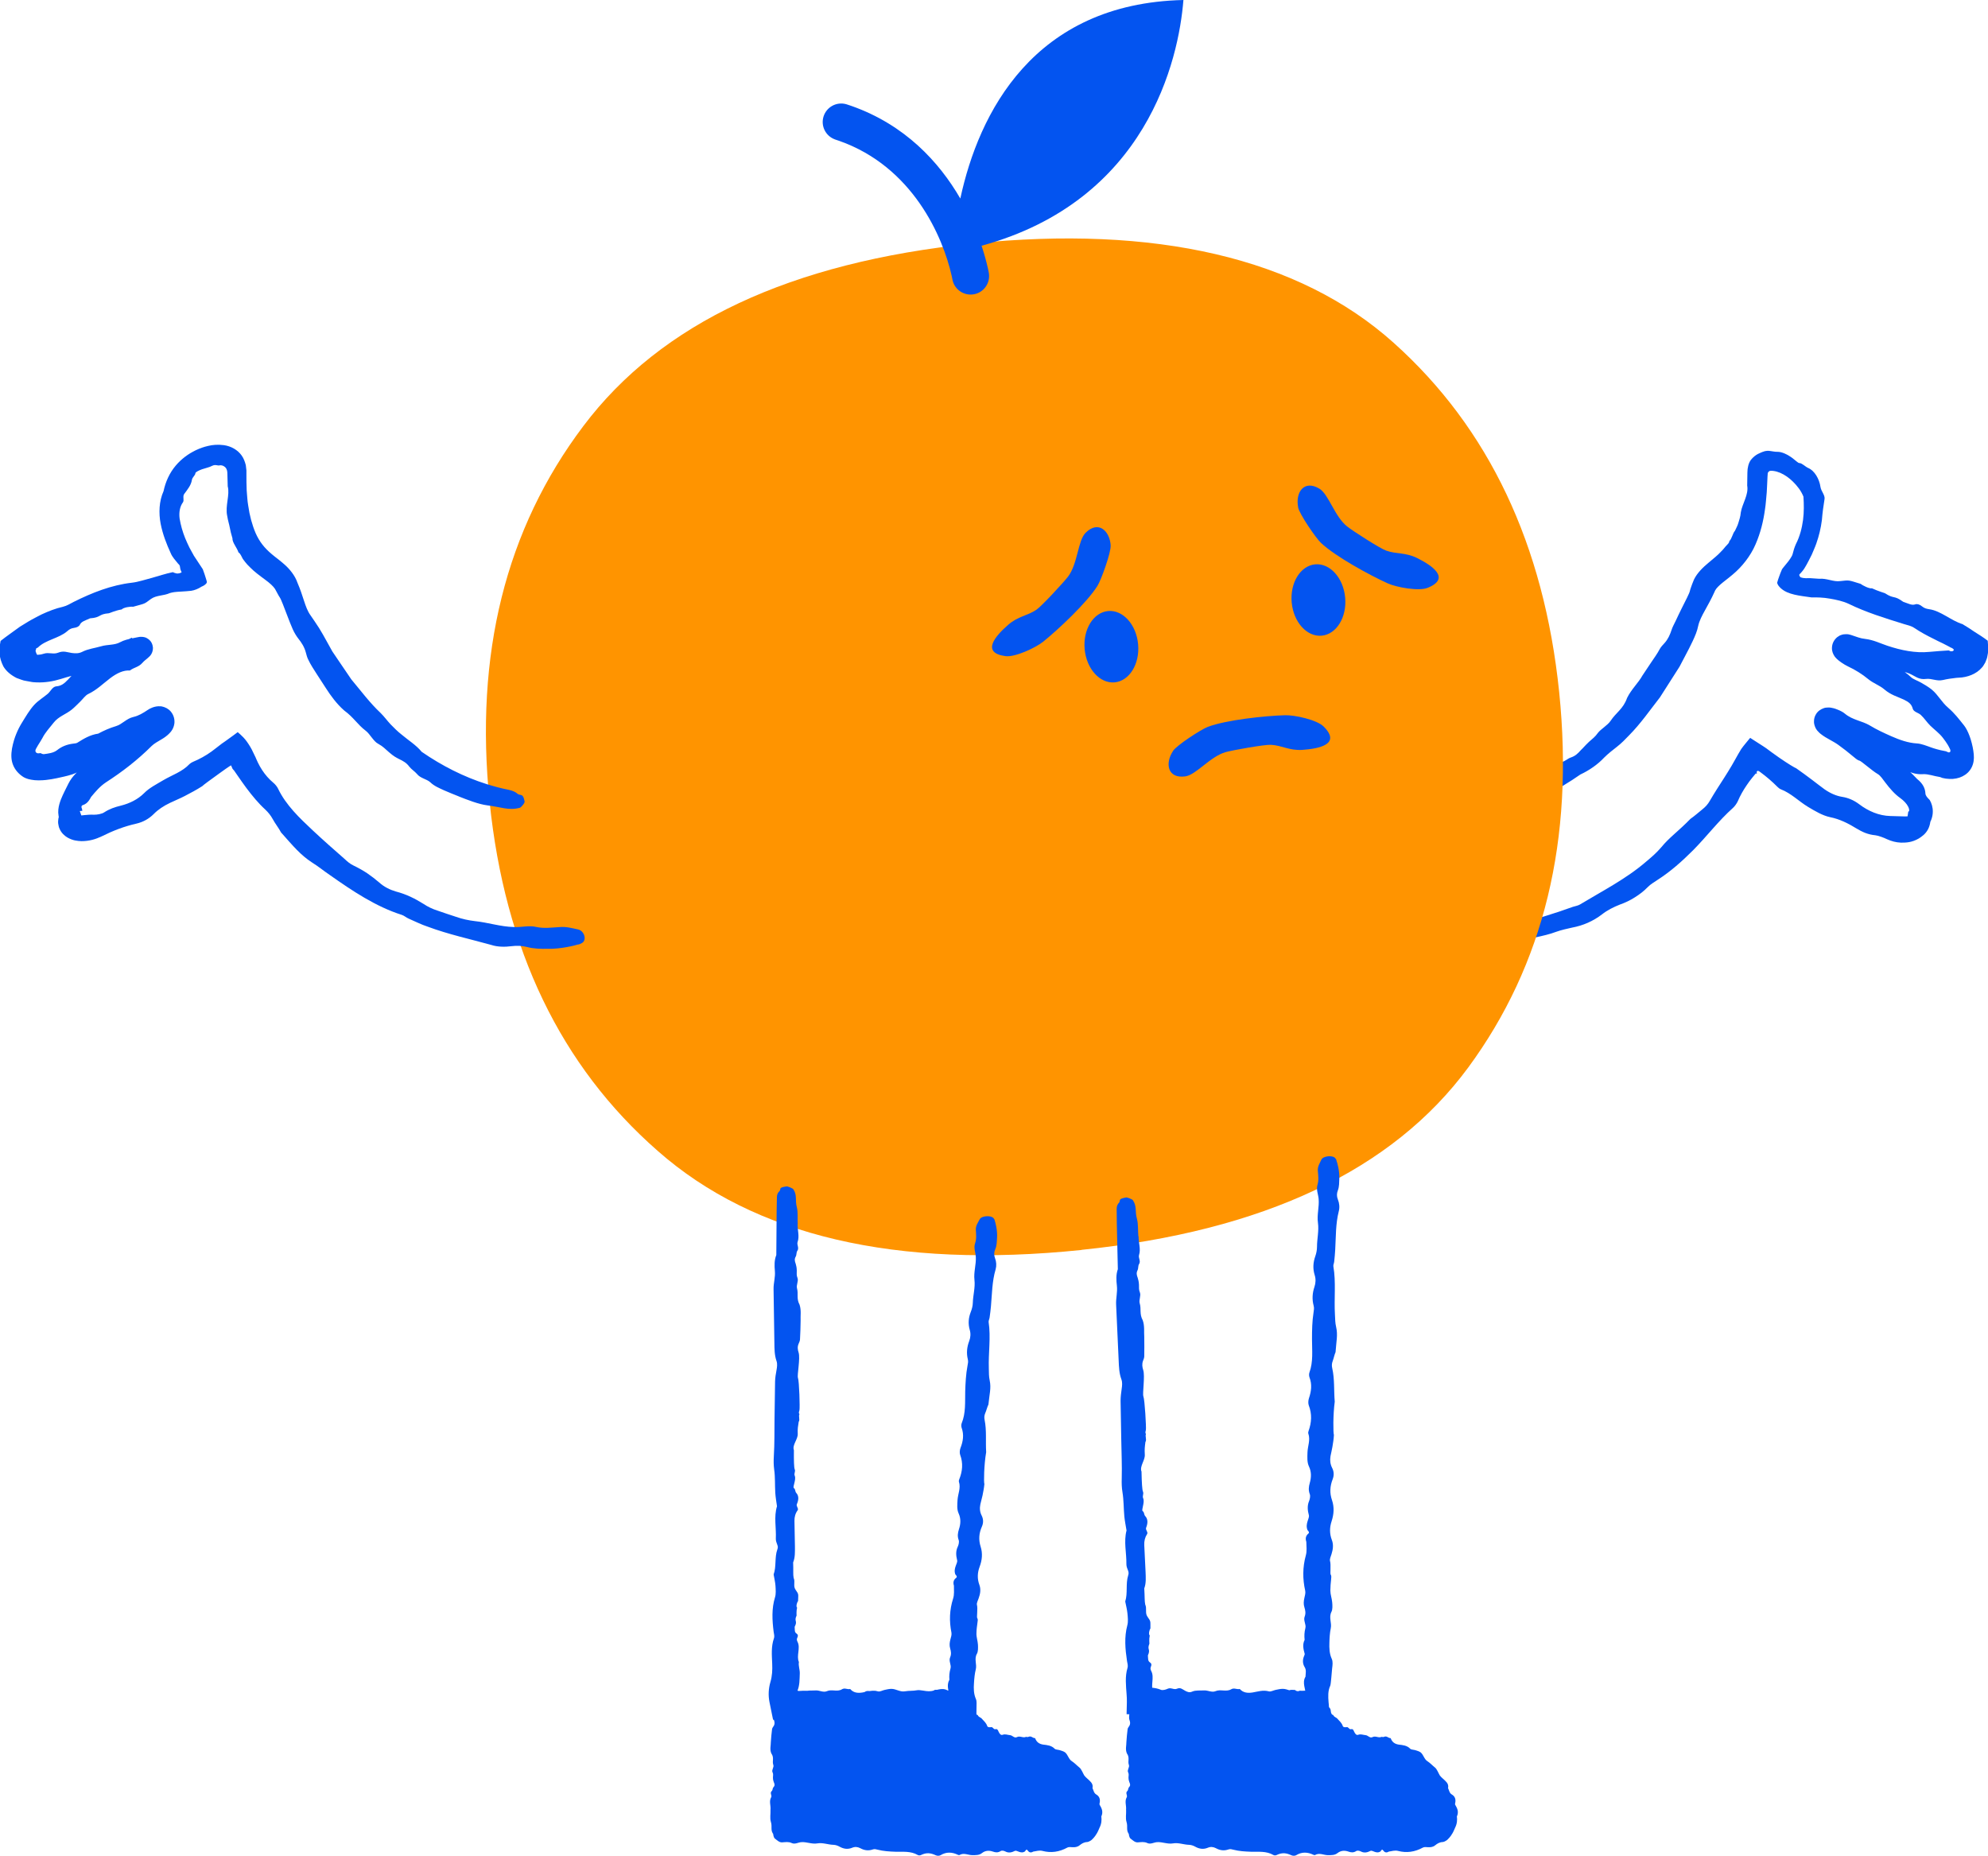 <?xml version="1.0" encoding="UTF-8"?>
<svg id="illuer_hvid_bg" xmlns="http://www.w3.org/2000/svg" viewBox="0 0 290.35 271.03">
  <defs>
    <style>
      .cls-1 {
        fill: #ff9400;
      }

      .cls-2 {
        fill: #0354f0;
      }
    </style>
  </defs>
  <path class="cls-2" d="M222.28,114.41c.73-.26,1.37-.66,1.99-1.05.62-.39,1.29-.67,1.98-.96.65-.24,1.08-.98,1.85-1.12.49-.07.85-.5,1.33-.65.62-.21.99-.54,1.48-1.1.33-.3.48-.53,1.16-1.18.53-.49.87-.68,1.33-1.34.43-.54,1.41-1.1,1.82-1.72.82-1.24,1.86-1.75,2.42-3.36.63-1.28,1.66-2.21,2.24-3.27l1.28-1.92c.43-.64.89-1.26,1.25-1.95.18-.32.44-.59.68-.85.52-.57.81-1.22,1.05-1.95.1-.35.36-.82.62-1.36.25-.55.55-1.16.84-1.75.59-1.17,1.15-2.25,1.21-2.57.02-.11.08-.3.17-.55.05-.14.1-.29.16-.45.08-.21.17-.43.27-.67.46-.97,1.38-1.84,2.12-2.45.75-.63,1.39-1.14,1.8-1.6.45-.43.68-.8.78-.87.21-.23.45-.42.46-.69.39-.37.49-1.15.82-1.5.24-.49.41-.83.52-1.22.11-.4.28-.8.34-1.48.2-1.26,1.17-2.58.93-3.91.01-.7.02-1.34.03-1.91,0-.67.17-1.38.5-1.83.7-.89,1.49-1.06,1.72-1.18.45-.19.89-.18,1.19-.12.33.04.62.12,1.05.11.59.01,1.37.38,1.95.79.58.42.99.86,1.18.85.38,0,.84.51,1.27.71.95.39,1.65,1.61,1.82,2.81.1.61.67,1.16.59,1.72-.16.99-.3,1.97-.39,3.1-.15,1.18-.43,2.33-.82,3.43-.19.55-.44,1.07-.66,1.61l-.39.77-.2.38-.1.19-.06.11c-.19.32-.37.67-.6.93-.11.14-.24.29-.4.45-.11.08-.07.2-.03.26l.11.2c.62.23,1.07.12,1.43.14.54.04.95.07,1.32.09,1.12-.1,2.07.48,3.08.34,1.39-.15,1.11-.17,2.97.4.31.24,1.29.74,1.66.65.93.44,1.82.67,1.9.72,1.37.9,1.28.24,2.66,1.25.85.29,1.27.56,1.79.37.27-.09.62.02.98.31.33.27.65.35,1.06.41,1.67.24,3.18,1.67,4.85,2.18l.14.09.23.14c.15.08.31.19.47.29l.92.61c.63.4,1.3.81,1.91,1.29.02.18.03.36.04.54.02.23.02.53.01.85.02.31-.05.62-.11.92-.04.31-.2.58-.3.87-.17.25-.28.54-.5.75-.78.91-2.08,1.43-3.41,1.47-.18,0-.39.03-.62.06-.21.04-.53.06-.68.09-.36.06-.71.12-.98.19-.91.21-1.64-.27-2.46-.16-.98.13-1.48-.33-2.09-.62-.49-.24-.96-.45-1.63-.41-.96.06-1.95-.28-2.92-.47-1.01-.2-1.84-.81-2.77-.83-.65,0-1.28-.21-1.88-.39-.15-.04-.29-.08-.41-.11-.08-.02-.09-.02-.1-.02,0,0,0,.02,0-.02l.03-.27c.02-.16.02-.42.06-.5.08-.16.11-.34.09-.51-.02-.17-.14-.37-.11-.33.04,0,.08-.02.1-.06.06-.04.13-.1.18-.15l.41-.47.23-.29.11-.15.06-.08h0s.02,0,.04.02l.16.07c.13.05.27.09.41.12.78.15,1.11.7,1.85,1.02.43.87,1.33,1.51,2.46,2.07,1.2.6,2.44,1.07,3.51,2.11.33.32,1.01.53,1.52.83.51.3,1.04.6,1.51.98.97.8,1.45,1.86,2.45,2.7.93.81,1.48,1.55,2.29,2.56.27.34.57.91.8,1.54.21.52.47,1.55.55,2.16.11.71.13,1.36-.07,1.98-.19.62-.59,1.15-1.1,1.5-.51.36-1.13.57-1.81.62-.34.02-.69,0-1.03-.04-.17-.03-.33-.07-.51-.1-.12-.04-.22-.08-.34-.13-.9-.13-1.72-.47-2.5-.42-.98.06-1.91-.21-2.78-.78-.16-.1-.36-.25-.51-.28-1.16-.22-2.29-.51-3.25-1.27-.93-.32-1.79-.72-2.62-1.26-.8-.51-1.84-.46-2.66-1.08-.64-.49-1.34-.72-2.02-.83-.16-.03-.33-.06-.4-.06,0,0-.03,0-.02,0h0s.03-.11.05-.15l.11-.4.17-.69c.04-.18.05-.44.08-.53,0-.06,0-.13,0-.2,0-.05,0-.07-.02-.1-.02-.02.01,0,0,0,.02,0,.08,0,.11-.02.07-.04.24-.12.33-.21.14-.11.33-.24.47-.38l.56-.52c.29-.28.14-.16.18-.18l.04.04.15.15.37.37c.37.37.83.84,1.28,1.08,2.59,1.38,5,3.1,7.02,5.48.75.89,1.63,1.56,2.52,2.53.85.67,1.17,1.4,1.2,2.09.02.35.27.61.63.97.27.46.46,1.05.45,1.71,0,.66-.24,1.39-.61,1.89l.23-1.54c.1.63.08,1.42-.29,2.17-.39.77-.98,1.13-1.37,1.39-1.05.6-1.85.61-2.6.61-.74-.03-1.39-.21-2.02-.49-.5-.24-1.28-.54-1.74-.59-1.07-.1-1.89-.47-2.78-1.01-1.2-.74-2.45-1.36-3.81-1.63-1.1-.23-2.19-.88-3.24-1.51-1.36-.82-2.45-1.98-3.98-2.57-.15-.06-.36-.22-.48-.35-.78-.78-1.59-1.48-2.45-2.11l-.16-.12c-.06-.04-.04-.02-.06-.04-.03-.01-.05-.03-.08-.04-.05-.02-.1-.03-.15-.02-.08.03-.15.05-.12.3.03.18.04.14-.05.1-.02,0-.04-.01-.06-.02,0,0-.03,0-.03-.01l-.11.13-.43.52c-.28.35-.55.7-.79,1.07-.5.73-.94,1.49-1.3,2.34-.14.31-.44.74-.7.97-2.11,1.88-3.83,4.17-5.83,6.19-1.6,1.6-3.29,3.11-5.18,4.32-.5.35-1,.61-1.43,1.05-.57.59-1.21,1.08-1.9,1.51-.68.44-1.41.78-2.17,1.05-.94.37-1.86.83-2.63,1.44-1.31,1-2.76,1.63-4.37,1.93-.74.16-1.57.35-2.31.61-.95.36-1.95.58-2.94.8-.98.25-1.97.43-2.93.74-1.96.62-3.99.58-5.98.89-1.17.23-2.3.56-3.53.45-1.22-.14-2.37-.07-3.57.01-1.07.03-1.92-.36-2.78-.63-.94-.3-1.08-1.7-.3-2.03.05-.02.49-.21.61-.15.38-.09,2.53-.33,4.29-.34.97.04,1.94-.06,2.85.09.76.13,1.48.1,2.19-.19.85-.34,1.85-.47,2.77-.52,3.06,0,6.09-.87,9.01-1.83.92-.27,1.81-.63,2.73-.93.36-.11.77-.18,1.05-.35,3.28-1.98,6.77-3.75,9.69-6.28.88-.74,1.45-1.23,2.19-2.08,1.17-1.44,2.44-2.28,4.26-4.15.57-.39,1.16-.92,1.72-1.37.46-.36.83-.77,1.11-1.27.67-1.15,1.4-2.28,2.13-3.41.36-.57.72-1.14,1.06-1.72l.54-.95c.28-.48.55-1.01.85-1.47.38-.54.78-.98,1.16-1.46.05-.05.1-.14.16-.17l.21.14.42.27.84.54c.28.19.55.34.84.55.29.21.57.42.85.63.43.31.7.51,1.04.74,1.28.89,2.32,1.51,2.51,1.57.79.54,1.56,1.13,2.33,1.7.61.45,1.19.93,1.81,1.37.82.57,1.69.96,2.56,1.1.9.14,1.73.5,2.5,1.08,1.34,1.02,2.91,1.68,4.54,1.72.72.02,1.42.04,2.13.06.13,0,.27,0,.34-.01.03,0,.1,0,.09,0,0,0,0,0,.02.01l.08.16.04.1c.06.13.2.29.21.31.02.03.06.06.09.07,0,0-.02,0-.02,0,.04.02-.14-.06-.2-.05-.02,0-.16-.03-.24-.03-.04,0-.09,0-.13,0-.02,0,0,0,0,0,.01-.02.02-.06.04-.1l.18-1.17c.05,0,.11-.01.13-.14.01-.13-.03-.34-.14-.56-.22-.45-.65-.9-1.16-1.27-.82-.58-1.53-1.4-2.21-2.3-.32-.42-.7-1-1.08-1.21-.85-.49-2.43-1.93-2.7-1.97-.26-.04-.67-.41-.91-.61-.73-.61-1.38-1.13-2.15-1.68-.39-.28-.81-.51-1.24-.75-.44-.25-.85-.46-1.36-.87-.12-.1-.21-.17-.43-.42l-.08-.09c-.04-.06-.1-.14-.14-.21l-.06-.11-.03-.06-.07-.17c-.05-.12-.08-.24-.11-.37l-.03-.19c0-.09-.01-.07,0-.26,0-.31.1-.67.28-.96.08-.15.18-.28.29-.38.08-.08.15-.15.25-.21.18-.13.39-.24.6-.31.11-.04.21-.06.32-.08h.11c.21-.04.55-.01.58,0,.42.07.49.11.67.16.14.05.26.09.37.14.45.18.79.37,1.04.58,1.13.95,2.5,1.04,3.65,1.73.97.59,2.05,1.09,3.11,1.56,1.24.55,2.5.99,3.76,1.06.67.04,1.41.35,2.09.59.38.14,1.22.39,1.92.51.24.04.17.04.22.05.03.01.05.02.08.03.05.02.1.03.14.06.14.1.33.09.4-.01.08-.1.04-.25,0-.37-.03-.06-.06-.12-.09-.18-.07-.15-.17-.34-.27-.5-.2-.34-.45-.67-.7-1-.5-.66-1.2-1.16-1.82-1.76-.49-.47-.88-1.1-1.41-1.59-.36-.33-1.04-.42-1.17-.91-.17-.63-.52-.94-1.3-1.32-.94-.44-1.9-.67-2.87-1.51-.66-.57-1.56-.85-2.34-1.49-.84-.7-1.91-1.37-2.95-1.85-.33-.16-.63-.34-.95-.56l-.26-.19c-.09-.07-.2-.14-.42-.35-.06-.06-.12-.12-.17-.18l-.08-.09-.06-.08c-.06-.08-.11-.17-.16-.26-.1-.19-.17-.39-.21-.6-.02-.12-.03-.16-.03-.34,0-.24.04-.55.18-.86.14-.31.37-.59.6-.77.12-.09.23-.16.34-.22.11-.05.05-.02.09-.04l.17-.06c.43-.17,1.13-.09,1.03-.08.16.03.34.07.41.1.76.25,1.32.49,2,.56,1.27.15,2.19.64,3.27,1,2.01.67,4.1,1.1,6.11.9.98-.1,1.95-.15,2.81-.21h.09s.01,0,.01,0h0s.02.03.04.04c.04.03.13.08.28.09.13,0,.25-.03.31-.11.03-.04.06-.08.07-.12-.02-.03-.04-.06-.07-.09-.08-.1-.23-.17-.36-.23l-.05-.02h-.03s-.08-.06-.08-.06l-.34-.18c-.23-.12-.45-.24-.68-.35-.47-.22-.94-.45-1.4-.69-.94-.46-1.86-.96-2.73-1.54-.5-.35-1.03-.43-1.57-.6-2.76-.86-5.48-1.69-8.08-2.96-.78-.37-1.82-.6-2.74-.75-.92-.17-1.85-.19-2.69-.18-1.71-.25-3.39-.38-4.44-1.32-.23-.22-.5-.49-.55-.83.08-.31.19-.62.3-.92.11-.31.22-.61.35-.9.04-.14.18-.31.32-.48l.4-.49c.22-.26.39-.48.53-.7.07-.11.14-.22.21-.34.07-.13.13-.25.14-.32.12-.5.28-1.03.49-1.49.58-1.13.88-2.35,1.04-3.52.15-1.18.13-2.28.06-3.4-.35-.88-.92-1.59-1.55-2.21-.54-.53-1.17-.98-1.84-1.27-.33-.14-.68-.24-1-.28-.34-.05-.58,0-.61.04-.09.07-.14.13-.18.2-.02.04-.03.07-.04.11v.07s-.03.41-.03.41c-.05.76-.05,1.46-.11,2.27-.09.84-.12,1.67-.26,2.52-.23,1.69-.64,3.42-1.38,5.11-.72,1.69-1.99,3.3-3.38,4.44-.67.57-1.36,1.06-1.8,1.46-.47.43-.69.69-.85,1.12-.39.87-.9,1.8-1.38,2.66-.4.72-.79,1.46-.96,2.21-.15.79-.47,1.51-.81,2.24-.34.73-.72,1.45-1.1,2.17l-.82,1.56-.95,1.49-1.91,2.99c-1.46,1.87-2.81,3.83-4.5,5.54-.57.6-1.13,1.17-1.77,1.67-.64.5-1.29,1-1.89,1.6-.93,1-2.2,1.87-3.45,2.45-3.24,2.26-6.79,4.1-10.6,5.31-1.2.38-2.43.7-3.69.91-.65.14-1.27.05-1.66-.13-.62-.16-.93.31-1.37-.85-.12-.13.43-.96.62-1.07,1.4-.77,2.62-.64,4.31-1.4,1.14-.53,2.68-.95,3.88-1.55Z"/>
  <path class="cls-1" d="M157.95,182.56c-27.13,2.79-47.77-2.03-61.89-14.47-14.17-12.41-22.34-29.41-24.55-50.96-2.21-21.55,2.33-39.83,13.68-54.89,11.32-15.06,30.29-23.94,56.87-26.67,26.58-2.73,47.61,2.04,61.5,14.51,13.88,12.44,21.94,29.45,24.16,51,2.21,21.55-2.23,39.82-13.29,54.84-11.06,15-29.89,23.9-56.45,26.62"/>
  <path class="cls-2" d="M140.26,28.98c2.68-12.43,10.67-28.48,32.58-28.98-.69,8.76-5.35,29.3-29.48,35.89.4,1.2.7,2.31.92,3.28l.13.62.02.14c.21,1.41-.73,2.76-2.14,3.04-1.42.28-2.8-.6-3.15-1.98l-.03-.14-.11-.54c-1.27-5.68-5.67-15.95-16.44-19.74l-.54-.18-.13-.05c-1.33-.51-2.05-1.98-1.6-3.36.45-1.37,1.89-2.14,3.27-1.77l.13.04.66.22c7.81,2.75,12.8,8.17,15.89,13.5Z"/>
  <ellipse class="cls-2" cx="162.31" cy="94.46" rx="3.92" ry="5.23" transform="translate(-7.87 15.06) rotate(-5.19)"/>
  <ellipse class="cls-2" cx="192.55" cy="87.65" rx="3.92" ry="5.23" transform="translate(-7.13 17.76) rotate(-5.19)"/>
  <path class="cls-2" d="M188.71,87.92c.26,2.88,2.22,5.05,4.38,4.85"/>
  <path class="cls-2" d="M171.32,109.67c.55-.83,4.09-3.13,5.06-3.5,2.68-1.03,8.43-1.63,11.31-1.71,1.4-.04,4.62.66,5.62,1.64,2.63,2.61-.69,3.25-3.08,3.42-1.93.13-2.98-.65-4.61-.74-.93-.05-5.59.78-6.62,1.07-2.25.64-4.31,3.32-5.88,3.54-2.59.36-3.01-1.88-1.79-3.72h0Z"/>
  <path class="cls-2" d="M162.21,79.69c.06.99-1.36,4.96-1.91,5.85-1.51,2.44-5.73,6.4-7.97,8.2-1.09.87-4.08,2.27-5.47,2.09-3.67-.49-1.42-3.01.39-4.58,1.46-1.27,2.77-1.29,4.12-2.2.77-.52,3.98-4,4.63-4.85,1.41-1.87,1.42-5.25,2.55-6.38,1.84-1.85,3.54-.32,3.67,1.88h0Z"/>
  <path class="cls-2" d="M189.59,74.1c.19.97,2.57,4.46,3.33,5.18,2.08,1.98,7.16,4.75,9.78,5.93,1.27.57,4.52,1.17,5.82.64,3.43-1.4.61-3.27-1.53-4.34-1.74-.86-3-.55-4.54-1.09-.88-.31-4.86-2.86-5.7-3.53-1.83-1.45-2.7-4.72-4.07-5.53-2.25-1.33-3.51.58-3.08,2.74h0Z"/>
  <path class="cls-2" d="M116.5,178.77c-.04.91.29,1.76-.01,2.63-.14.4.26.85-.03,1.27-.18.26-.09.58-.24.85-.21.36-.16.65,0,1.08.05.26.14.42.15.96.01.43-.07.65.11,1.11.16.4-.2,1.04-.08,1.47.24.87-.12,1.48.38,2.42.27.83.11,1.64.15,2.34-.01.91-.04,1.81-.09,2.72-.01.21-.11.43-.2.63-.19.44-.15.85,0,1.3.26.84-.24,3.3-.1,3.68.19.52.3,4.39.22,4.72-.05.21-.16.4,0,.57-.17.34.11.85-.11,1.13-.11.7-.17.95-.14,1.78.03.79-.84,1.62-.56,2.36-.02,1.57.02,2.56.11,2.78.17.4-.15.58.02.99.23.55-.36,1.64-.13,1.78.24.15.15.49.35.71.42.46.33,1.06.08,1.64-.13.3.3.63.12.88-.33.45-.48.97-.47,1.55l.07,3.74c0,.79.04,1.6-.26,2.33.05,1.19-.03,1.77.07,2.26.27.59-.1,1.17.27,1.71.5.74.41.58.38,1.66-.16.2-.34.81-.14.99-.15.57-.06,1.09-.08,1.14-.41.89.2.72-.28,1.65.04.51-.05.78.31,1.01.18.12.21.33.08.57-.12.23-.07.41.04.63.45.9-.21,2.01.19,2.93-.1.55.15,1.11.13,1.66-.04.9,0,1.8-.39,2.65-.1.22.02.68.14.95.1.2.06.4.02.58l-1.95-1.97c.24.06.47.14.72.03.51-.24.82.13,1.18.32.29.15.57.28.94.11.52-.24,1.1-.14,1.65-.18.57-.04,1.12.34,1.64.11.72-.32,1.51.14,2.19-.27.45-.27.76.05,1.22-.05.46.54,1.08.63,1.79.51.76-.13,1.47-.4,2.29-.16.26.07.63-.15.96-.22.32-.07.66-.15.98-.15.68,0,1.26.48,1.96.36.65-.11,1.14-.04,1.79-.16.44-.08,1.25.16,1.71.15,1.01,0,1.84-.65,2.75-.12.44,0,.92.12,1.31-.14.23-.15.46-.24.7-.27l-2.08,1.97c-.02-.28.04-.57.18-.86.05-.1.12-.23.1-.31-.17-.66-.31-1.3.05-1.95-.05-.56,0-1.09.16-1.64.16-.53-.3-1.08-.05-1.64.19-.45.13-.86,0-1.3-.13-.44-.08-.88.04-1.32.09-.31.2-.68.15-.97-.34-1.69-.29-3.32.24-4.98.2-.62.11-1.22.12-1.89-.17-.55,0-.89.33-1.15.17-.13.07-.3-.12-.49-.35-.92.38-1.62.26-2.08-.16-.65-.23-1.31.09-1.97.13-.27.23-.71.14-.96-.21-.57-.14-1.05.04-1.61.25-.75.3-1.53-.05-2.29-.28-.61-.2-1.31-.16-1.99.06-.88.5-1.72.2-2.64-.03-.09,0-.24.04-.33.48-1.19.6-2.37.14-3.61-.1-.27-.06-.71.05-.99.38-.98.53-1.93.17-2.94-.07-.19-.07-.48,0-.66.62-1.5.48-3.11.52-4.67.04-1.25.1-2.49.33-3.71.06-.33.14-.64.05-.98-.22-.9-.13-1.79.2-2.65.21-.54.24-1.11.08-1.65-.26-.91-.18-1.76.16-2.63.16-.4.28-.87.29-1.3.03-1.13.37-2.24.24-3.36-.13-1.14.26-2.23.2-3.36-.04-.66-.34-1.32-.11-1.98.23-.66.15-1.31.11-1.98-.03-.59.32-1.06.57-1.54.27-.52,1.67-.6,2.02-.15.02.03.22.29.17.35.1.22.42,1.49.34,2.52-.04.57-.03,1.14-.26,1.66-.19.43-.21.85-.04,1.29.21.53.24,1.13.09,1.66-.52,1.75-.52,3.57-.68,5.37-.05.56-.12,1.12-.2,1.67-.03.22-.16.44-.14.64.34,2.25-.05,4.52.03,6.78.02.68-.01,1.11.13,1.78.23,1.09-.04,1.97-.19,3.49-.19.39-.28.84-.46,1.25-.14.32-.17.64-.1.98.32,1.55.13,3.16.23,4.73-.32,1.85-.36,4.43-.26,4.66-.05.56-.16,1.11-.27,1.66-.09.44-.23.86-.32,1.3-.12.57-.07,1.13.19,1.63.26.52.28,1.06.04,1.61-.43.96-.51,1.92-.19,2.93.32,1,.22,1.98-.15,2.96-.32.86-.36,1.74-.03,2.63.24.65.13,1.32-.11,1.97-.11.31-.31.69-.25.94.16.58-.07,1.81.05,1.96.12.14.06.46.03.64-.08.55-.14,1.03-.15,1.57-.02.55.19,1.1.22,1.66.02.44.04.99-.15,1.32-.44.77.03,1.54-.17,2.3-.16.64-.22,1.33-.26,2-.06.79-.04,1.57.28,2.31.08.18.1.38.1.59l-.03,2.04-2.22.09c-.24,0-.5-.02-.74-.05-.51-.06-2.19-.1-2.44-.21-1.06-.48-2.27-.14-3.39-.05-.56.05-1.1.25-1.65.28-.43.02-.87-.17-1.32-.19-.3-.01-.65.35-.9.05-.31-.39-.59-.42-1.1-.26-.6.19-1.15.56-1.91.38-.51-.12-1.05.13-1.63-.03-.63-.16-1.37-.2-2.01-.1-.82.13-1.55-.35-2.3-.16-.72.18-1.32-.06-1.98-.16-1.24-.18-2.47-.18-3.67.25-.24.09-.49.16-.74.21l-1.69.36-.53-2.61c-.19-.96-.14-1.95.14-2.91.26-.88.3-1.75.26-2.67-.05-1.24-.17-2.5.25-3.7.12-.35,0-.65-.04-.98-.21-1.69-.31-3.36.2-5.02.16-.5.1-1.12.07-1.68-.04-.56-.18-1.1-.27-1.66.42-1.16.12-2.49.54-3.65.09-.24.1-.41.01-.64-.11-.3-.25-.64-.23-.95.08-1.57-.31-3.17.17-4.72-.09-.66-.21-1.31-.25-1.97-.07-1.13,0-2.28-.16-3.39-.09-.68-.09-1.29-.05-1.97.11-1.81.08-3.62.1-5.44l.08-5.44c.01-.56.11-1.12.21-1.67.08-.45.15-.92,0-1.34-.3-.86-.3-1.76-.31-2.67l-.12-7.82c-.02-.9.28-1.74.19-2.68-.07-.74-.09-1.57.21-2.3l.05-6.46.04-2.04c.01-.36.16-.66.39-.85.24-.32-.2-.5.98-.67.14-.07.93.27,1.02.4.6.88.24,1.58.52,2.64.19.73.08,1.68.13,2.46Z"/>
  <g>
    <path class="cls-2" d="M113.34,268.23l1.24-19.67h25.78s-.78,6.11,9.36,6.84c7.54,1.6,9.89,8.52,9.06,11.14s-24.05,2.17-24.05,2.17l-21.79-1.51"/>
    <path class="cls-2" d="M112.53,264.33c.07-.64-.24-1.24.1-1.84.15-.27-.23-.61.07-.89.19-.17.1-.4.27-.58.22-.24.18-.44.04-.75-.05-.18-.12-.3-.12-.68,0-.3.09-.45-.07-.78-.14-.29.24-.72.13-1.02-.22-.62.17-1.03-.3-1.71-.25-.59-.06-1.15-.07-1.64.04-.63.1-1.27.18-1.9.02-.15.13-.29.22-.43.2-.29.17-.59.05-.91-.23-.6.34-2.29.22-2.56,0-.02-.02-.04-.02-.16v-.72s1.36-.55,1.36-.55c.45-.18,2.92-.32,3.13-.26.15.04.28.15.4,0,.24.16.59-.12.79.1.49.1.67.16,1.25.12.55-.04,1.14.82,1.66.53,1.1,0,1.79-.05,1.94-.15.28-.17.41.14.69-.03.39-.24,1.15.34,1.24.11.1-.25.34-.16.49-.36.32-.43.74-.34,1.14-.1.21.13.44-.31.62-.13.32.32.68.47,1.09.45l2.61-.12c.55-.02,1.12-.06,1.63.23.83-.06,1.24,0,1.58-.09.41-.27.82.08,1.19-.29.51-.51.4-.42,1.16-.4.14.15.57.33.7.12.4.14.76.05.8.07.63.4.5-.21,1.16.26.22-.03.38,0,.5-.07l1.36,1.54s.11.05.25.08c.18.04.21.12.09.24-.1.11-.05.2.08.28.26.16.27.37.3.61.03.23.09.48.38.55.05.27.42.32.57.51.27.33.62.55.81,1.11.06.15.34.17.53.13.31-.07.36.38.67.3.35-.1.38.31.54.54.12.19.26.37.52.27.36-.13.7.03,1.05.06.36.02.64.49,1.01.29.46-.24.89.17,1.33-.04l.24.03s.09-.02.14-.04c.4-.17.58.2.95.2.21.59.61.85,1.17.94.6.07,1.22.12,1.69.61.15.14.5.13.76.21.26.08.53.16.75.31.44.36.51.99.99,1.29.44.29.69.59,1.1.92.3.22.53.87.72,1.17.24.32.57.54.83.82.27.26.47.57.37,1.02.16.33.19.72.54.93.46.26.62.7.51,1.22-.02.09-.05.22-.01.28.15.25.29.52.36.8.06.29.04.61-.11.91.07.53.03,1.08-.27,1.67-.03.05-.18.46-.36.77-.21.37-.32.48-.48.68-.08.09-.16.18-.25.26-.08.08-.13.11-.21.16-.14.09-.3.17-.48.2-.49.02-.81.23-1.11.47-.33.27-.66.3-1.04.29-.26-.02-.55-.06-.76.05-1.17.64-2.38.82-3.63.49-.47-.12-.88.03-1.36.1-.37.23-.63.1-.85-.21-.11-.16-.22-.04-.34.17-.62.44-1.18-.22-1.49-.06-.44.22-.9.34-1.39.08-.2-.11-.52-.17-.68-.06-.39.25-.73.22-1.13.08-.55-.19-1.1-.18-1.61.22-.42.33-.91.29-1.39.3-.62,0-1.24-.39-1.87-.03-.06.04-.17.02-.24-.02-.86-.41-1.69-.46-2.55.06-.19.11-.5.1-.7,0-.73-.33-1.32-.43-2.15-.03-.13.07-.34.07-.46,0-1.05-.61-2.18-.45-3.27-.48-.88-.03-1.74-.08-2.6-.3-.23-.06-.45-.13-.69-.04-.64.23-1.25.15-1.85-.18-.38-.2-.78-.23-1.16-.07-.64.27-1.24.19-1.84-.14-.28-.16-.6-.27-.91-.28-.79-.02-1.56-.35-2.35-.21-.8.14-1.56-.24-2.35-.18-.47.04-.93.35-1.4.13-.46-.22-.92-.13-1.39-.1-.42.03-.74-.31-1.06-.55-.36-.27-.37-1.66-.04-2.02.02-.02.21-.22.25-.17.16-.1,1.05-.43,1.77-.36.39.04.79.02,1.15.25.3.19.59.2.9.03.38-.21.79-.25,1.16-.1,1.21.5,2.49.49,3.74.64.39.05.78.11,1.17.18.15.03.31.16.44.13,1.58-.35,3.16.01,4.74-.08.47-.03.78,0,1.24-.14.77-.24,1.38.03,2.44.16.27.19.59.28.87.45.23.13.45.17.68.09.27-.08.55-.13.82-.17l.21-.02s.05,0,.07-.01h.1s.41-.05.41-.05c.55-.04,1.1-.06,1.65-.15,1.3.22,3.09.11,3.25,0,.39.01.78.09,1.17.16.31.06.61.17.92.23.4.08.79,0,1.12-.3.35-.3.72-.36,1.11-.16.69.35,1.37.36,2.04-.04.67-.4,1.34-.39,2.05-.11.62.24,1.23.2,1.8-.22.42-.31.88-.27,1.35-.11.22.07.5.23.67.13.37-.22,1.22-.16,1.3-.3.07-.14.29-.12.41-.12.37,0,.69-.02,1.04-.09.35-.08.65-.37.95-.51.26-.1.51-.24.75-.13.23.12.44.02.45-.07.07-.06-.03-.07-.08-.04-.01,0-.02.02-.03.03-.04.04-.09.08-.12.14-.07.08-.12.29-.1.31.15-.13.23-.43.21-.78,0-.2-.03-.4-.13-.6-.08-.19-.23-.37-.46-.52-.23-.15-.25-.41-.3-.66-.01-.29-.39-1.15-.38-1.33.13-.79-.6-1.21-1.09-1.62-.23-.23-.63-.27-.86-.48-.18-.17-.27-.44-.45-.63-.13-.12-.49.04-.44-.27.07-.41-.06-.54-.4-.56-.39-.05-.86.18-1.16-.19-.21-.25-.61-.1-.86-.37-.27-.31-.71-.42-1.1-.44-.11,0-.21-.03-.31-.08l.28.04c-.46-.11-.86-.42-1.32-.32-.57.14-1-.21-1.47-.4-.45-.18-.9-.32-1.37-.44-.47-.11-.96-.13-1.5-.15-.54,0-1.07-.1-1.55-.38-.49-.24-.91-.65-1.23-1.13-.46-.7-.96-1.29-1.49-1.97-.7-.91-1.24-2.12-.95-3.3.09-.36-.05-.57-.05-1.05h0c-.37-.43,3.26,3.7,1.72,1.95h0s0,0,0,0h0s-.01,0-.01,0h-.03s-.06.02-.06.02l-.11.02-.22.04-.44.06c-.29.04-.59.06-.88.06-.59,0-1.17-.1-1.75-.34-.35-.15-.78-.09-1.17-.04-.39.04-.77.19-1.16.29-.82-.41-1.74-.09-2.56-.5-.17-.08-.29-.09-.45,0-.21.11-.45.26-.66.25-1.1-.06-2.22.35-3.31-.11-.46.1-.92.23-1.38.28-.79.09-1.6.04-2.37.2-.47.1-.9.1-1.38.07-1.26-.08-2.54-.03-3.8-.03-1.27,0-2.54.02-3.8,0h-.24s1.97-1.86,1.97-1.86c-.05.31-.14.62-.24.92-.1.31-.18.64-.04.93.28.62.25,1.25.23,1.88-.06,1.82-.11,3.65-.13,5.47,0,.63-.33,1.2-.27,1.86.05.52.04,1.1-.28,1.6l-.26,4.51c-.03.47-.06.95-.1,1.42-.02.25-.18.45-.42.58-.25.21.19.36-1,.41-.14.04-.92-.24-1-.33-.57-.65-.19-1.11-.43-1.88-.17-.52-.03-1.18-.06-1.73Z"/>
  </g>
  <path class="cls-2" d="M166.29,180.57c-.01.95.35,1.82.07,2.73-.13.42.29.88,0,1.32-.17.28-.07.6-.22.9-.19.39-.14.68.03,1.12.06.27.15.43.18,1,.02.44-.05.67.14,1.15.17.42-.17,1.09-.04,1.53.27.89-.07,1.55.45,2.51.3.85.16,1.7.22,2.43.02.94.01,1.89,0,2.83,0,.22-.1.45-.18.66-.17.46-.12.89.03,1.35.28.87-.13,3.44.02,3.83.21.53.43,4.56.37,4.9-.04.22-.14.43.01.59-.15.36.14.88-.08,1.18-.09.73-.14,1-.09,1.86.05.82-.79,1.71-.48,2.47.03,1.64.1,2.66.2,2.89.18.42-.13.61.05,1.03.25.57-.31,1.71-.08,1.85.25.15.17.51.37.73.44.46.37,1.1.13,1.7-.12.31.32.64.15.91-.31.48-.45,1.02-.42,1.63l.19,3.89c.03.82.1,1.66-.19,2.43.08,1.24.03,1.84.14,2.35.28.61-.06,1.22.32,1.77.52.75.43.59.44,1.72-.15.21-.31.85-.1,1.04-.13.6-.03,1.14-.05,1.19-.38.94.22.74-.22,1.72.05.53-.03.81.34,1.05.19.12.22.33.1.59-.11.24-.06.43.06.66.48.92-.15,2.09.28,3.04-.06.47.1.93.16,1.4l-2.11-2.07c.11-.01.22-.02.32-.01.94.03,1.87-.02,2.76.36.23.1.71-.02.99-.16.48-.22.9.2,1.35,0,.53-.24.85.13,1.23.32.3.15.59.28.97.11.54-.24,1.14-.14,1.72-.18.6-.04,1.17.34,1.7.11.75-.32,1.57.14,2.28-.27.46-.27.79.05,1.27-.05.48.54,1.13.63,1.87.51.79-.13,1.53-.4,2.39-.16.27.07.66-.15.99-.22.34-.07.68-.15,1.03-.15.71,0,1.31.48,2.04.36.68-.11,1.18-.04,1.86-.16.26-.04.64.01,1,.07l-1.63,1.59c.05-.3.1-.57.1-.78.02-1.05-.6-1.93-.05-2.86.01-.46.15-.95-.11-1.37-.32-.52-.34-1.06-.1-1.64.04-.1.11-.24.09-.33-.19-.68-.35-1.35-.01-2.03-.06-.58-.04-1.13.11-1.71.15-.55-.33-1.11-.1-1.7.18-.47.1-.9-.04-1.35-.15-.45-.11-.91,0-1.38.08-.33.18-.72.12-1.02-.39-1.74-.39-3.45.09-5.19.18-.65.08-1.27.07-1.97-.19-.57-.03-.93.3-1.21.17-.14.06-.31-.13-.51-.38-.95.33-1.7.2-2.18-.18-.67-.26-1.35.03-2.05.12-.29.21-.74.11-1-.22-.59-.17-1.08,0-1.67.22-.79.25-1.6-.12-2.38-.3-.63-.24-1.36-.22-2.07.03-.92.45-1.81.12-2.75-.03-.09-.01-.24.03-.35.45-1.25.53-2.49.04-3.76-.11-.28-.08-.73.02-1.03.35-1.03.48-2.03.08-3.07-.07-.19-.08-.5-.01-.69.58-1.58.38-3.25.38-4.88,0-1.3.02-2.59.22-3.87.05-.35.12-.67.02-1.02-.25-.93-.19-1.85.12-2.76.19-.57.21-1.16.03-1.72-.29-.94-.23-1.83.09-2.74.15-.42.25-.91.25-1.37,0-1.17.3-2.34.14-3.5-.17-1.18.2-2.33.1-3.5-.06-.69-.38-1.36-.17-2.06.21-.7.11-1.37.05-2.06-.05-.62.29-1.11.52-1.62.26-.55,1.65-.68,2.02-.22.02.03.23.29.18.36.11.22.47,1.54.42,2.61-.03.59,0,1.18-.21,1.73-.18.46-.18.89,0,1.34.22.54.28,1.16.13,1.72-.47,1.84-.41,3.73-.52,5.61-.03.58-.09,1.17-.15,1.75-.02.23-.15.47-.12.67.4,2.33.09,4.7.23,7.05.04.7.02,1.16.18,1.85.26,1.13.02,2.06-.09,3.64-.18.41-.26.89-.42,1.31-.13.34-.15.67-.07,1.02.37,1.61.23,3.28.37,4.91-.26,1.94-.23,4.62-.12,4.86-.03.58-.12,1.16-.22,1.74-.07.46-.2.9-.28,1.36-.1.6-.03,1.17.23,1.69.28.53.31,1.1.09,1.67-.4,1.01-.46,2.02-.1,3.06.35,1.03.28,2.05-.06,3.09-.3.91-.31,1.82.04,2.73.26.67.17,1.37-.05,2.06-.1.32-.29.73-.22.99.17.6-.02,1.89.11,2.03.12.14.07.47.05.67-.06.57-.11,1.07-.11,1.64,0,.57.22,1.14.27,1.72.04.46.07,1.03-.11,1.38-.42.82.07,1.6-.1,2.4-.14.67-.18,1.39-.2,2.09-.03.82,0,1.63.35,2.39.18.41.11.91.05,1.38-.07.53-.16,2.28-.28,2.54-.35.75-.31,1.58-.24,2.41l.14,1.54-1.96.23c-.37.04-.75.1-1.11.12-.58.05-1.14.25-1.72.28-.45.02-.91-.17-1.37-.19-.31-.01-.68.35-.94.05-.33-.39-.62-.42-1.14-.26-.63.19-1.2.56-1.99.38-.53-.12-1.09.13-1.7-.03-.65-.16-1.42-.2-2.09-.1-.85.13-1.61-.35-2.39-.16-.75.18-1.38-.06-2.06-.16-1.29-.18-2.57-.18-3.82.25-1.24.42-2.54.45-3.8.1-.55-.15-1.09-.22-1.65-.24l-1.9-.07.04-1.76c0-.37,0-.75-.04-1.14-.09-1.29-.25-2.59.13-3.85.11-.37-.02-.68-.07-1.02-.26-1.75-.42-3.48.05-5.23.14-.53.07-1.17.01-1.75-.06-.58-.21-1.14-.32-1.71.39-1.23.04-2.59.43-3.81.08-.25.08-.43,0-.66-.12-.31-.27-.66-.26-.98.03-1.64-.41-3.29.02-4.92-.11-.68-.25-1.36-.32-2.05-.11-1.17-.08-2.37-.27-3.52-.12-.7-.13-1.34-.11-2.05.05-1.88-.04-3.77-.07-5.66l-.1-5.66c0-.58.08-1.17.16-1.74.07-.47.12-.96-.04-1.39-.33-.89-.36-1.82-.4-2.77l-.37-8.13c-.05-.94.22-1.82.11-2.79-.09-.77-.14-1.63.14-2.4l-.15-6.72-.02-2.12c0-.37.14-.69.37-.9.23-.34-.22-.51.96-.73.14-.08.94.25,1.03.38.62.9.29,1.63.6,2.73.21.76.13,1.74.21,2.56Z"/>
  <g>
    <path class="cls-2" d="M165.27,268.23l1.24-19.67h25.78s-.78,6.11,9.36,6.84c7.54,1.6,9.89,8.52,9.06,11.14-.83,2.62-24.05,2.17-24.05,2.17l-21.79-1.51"/>
    <path class="cls-2" d="M164.46,264.33c.07-.64-.24-1.24.1-1.84.15-.27-.23-.61.07-.89.19-.17.1-.4.27-.58.22-.24.18-.44.04-.75-.05-.18-.12-.3-.12-.68,0-.3.09-.45-.07-.78-.14-.29.24-.72.13-1.02-.22-.62.17-1.03-.3-1.71-.25-.59-.06-1.15-.07-1.64.04-.63.1-1.27.18-1.9.02-.15.13-.29.22-.43.2-.29.17-.59.05-.91-.23-.6.34-2.29.22-2.56,0-.02-.02-.04-.02-.16v-.72s1.36-.55,1.36-.55c.45-.18,2.92-.32,3.13-.26.15.04.28.15.4,0,.24.16.59-.12.79.1.49.1.67.16,1.25.12.55-.04,1.14.82,1.66.53,1.1,0,1.79-.05,1.94-.15.28-.17.41.14.69-.03.39-.24,1.15.34,1.24.11.1-.25.34-.16.49-.36.32-.43.74-.34,1.14-.1.21.13.44-.31.62-.13.32.32.68.47,1.09.45l2.61-.12c.55-.02,1.12-.06,1.63.23.83-.06,1.24,0,1.58-.09.41-.27.82.08,1.19-.29.51-.51.4-.42,1.16-.4.14.15.57.33.7.12.4.14.76.05.8.07.63.4.5-.21,1.16.26.22-.03.38,0,.5-.07l1.36,1.54s.11.05.25.08c.18.04.21.12.09.24-.1.11-.05.2.08.28.26.16.27.37.3.61.03.23.09.48.38.55.05.27.42.32.57.51.27.33.62.55.81,1.11.06.15.34.17.53.13.31-.07.36.38.67.3.35-.1.38.31.54.54.12.19.26.37.52.27.36-.13.7.03,1.05.06.36.02.64.49,1.01.29.46-.24.89.17,1.33-.04l.24.03s.09-.02.14-.04c.4-.17.58.2.95.2.21.59.61.85,1.17.94.6.07,1.23.12,1.69.61.15.14.5.13.76.21.26.08.53.16.75.31.44.36.51.99.99,1.29.44.29.69.59,1.1.92.3.22.53.87.72,1.17.24.32.57.54.83.82.27.26.47.57.37,1.02.16.33.19.72.54.93.46.26.62.7.51,1.22-.02.09-.05.22-.01.28.15.25.29.52.36.8.06.29.04.61-.11.91.07.53.03,1.08-.27,1.67-.03.05-.18.46-.36.77-.21.37-.32.48-.48.68-.08.09-.16.18-.25.26-.08.08-.13.11-.21.16-.14.09-.3.17-.48.2-.49.02-.81.23-1.11.47-.32.27-.66.3-1.04.29-.26-.02-.55-.06-.76.05-1.17.64-2.38.82-3.63.49-.47-.12-.88.03-1.36.1-.37.23-.63.1-.85-.21-.11-.16-.22-.04-.34.17-.62.44-1.18-.22-1.49-.06-.44.22-.9.34-1.39.08-.2-.11-.52-.17-.68-.06-.39.25-.73.22-1.13.08-.55-.19-1.1-.18-1.61.22-.42.33-.91.29-1.39.3-.62,0-1.24-.39-1.87-.03-.06.04-.17.02-.24-.02-.86-.41-1.69-.46-2.54.06-.19.11-.5.1-.7,0-.73-.33-1.32-.43-2.15-.03-.13.07-.34.07-.46,0-1.05-.61-2.18-.45-3.27-.48-.88-.03-1.75-.08-2.6-.3-.23-.06-.45-.13-.69-.04-.64.23-1.25.15-1.85-.18-.38-.2-.78-.23-1.16-.07-.64.27-1.24.19-1.84-.14-.28-.16-.6-.27-.91-.28-.79-.02-1.56-.35-2.35-.21-.8.14-1.56-.24-2.35-.18-.47.04-.93.35-1.4.13-.46-.22-.92-.13-1.39-.1-.42.03-.74-.31-1.06-.55-.36-.27-.37-1.66-.04-2.02.02-.02.21-.22.25-.17.16-.1,1.05-.43,1.77-.36.39.04.79.02,1.15.25.3.19.59.2.9.03.38-.21.79-.25,1.16-.1,1.21.5,2.49.49,3.74.64.39.05.78.11,1.17.18.15.03.31.16.44.13,1.58-.35,3.16.01,4.74-.08.47-.03.78,0,1.24-.14.77-.24,1.38.03,2.44.16.27.19.59.28.87.45.23.13.45.17.68.09.27-.08.55-.13.82-.17l.21-.02s.05,0,.07-.01h.1s.41-.05.41-.05c.55-.04,1.1-.06,1.65-.15,1.3.22,3.09.11,3.25,0,.39.01.78.09,1.17.16.31.06.61.17.92.23.4.08.79,0,1.12-.3.35-.3.72-.36,1.11-.16.69.35,1.37.36,2.04-.04.67-.4,1.34-.39,2.05-.11.62.24,1.23.2,1.8-.22.42-.31.88-.27,1.35-.11.22.07.5.23.67.13.37-.22,1.22-.16,1.3-.3.07-.14.29-.12.41-.12.37,0,.69-.02,1.04-.09.35-.08.65-.37.95-.51.26-.1.51-.24.75-.13.23.12.44.02.45-.07.07-.06-.03-.07-.08-.04-.01,0-.02.02-.03.03-.04.04-.09.08-.12.14-.07.08-.12.29-.1.31.15-.13.23-.43.21-.78,0-.2-.03-.4-.13-.6-.08-.19-.23-.37-.46-.52-.23-.15-.25-.41-.3-.66-.01-.29-.39-1.15-.38-1.33.13-.79-.6-1.21-1.09-1.62-.23-.23-.63-.27-.86-.48-.18-.17-.27-.44-.45-.63-.13-.12-.49.04-.44-.27.07-.41-.06-.54-.4-.56-.39-.05-.86.18-1.16-.19-.21-.25-.61-.1-.86-.37-.27-.31-.71-.42-1.1-.44-.11,0-.21-.03-.31-.08l.28.04c-.46-.11-.86-.42-1.32-.32-.57.14-1-.21-1.47-.4-.45-.18-.9-.32-1.37-.44-.47-.11-.96-.13-1.5-.15-.54,0-1.07-.1-1.55-.38-.49-.24-.91-.65-1.23-1.13-.46-.7-.96-1.29-1.49-1.97-.7-.91-1.24-2.12-.95-3.3.09-.36-.05-.57-.05-1.05h0c-.37-.43,3.26,3.7,1.72,1.95h0s0,0,0,0h0s-.01,0-.01,0h-.03s-.06.02-.06.02l-.11.02-.22.04-.44.06c-.29.04-.59.06-.88.06-.59,0-1.17-.1-1.75-.34-.35-.15-.78-.09-1.17-.04-.39.04-.77.19-1.16.29-.82-.41-1.74-.09-2.56-.5-.17-.08-.29-.09-.45,0-.21.11-.45.26-.66.25-1.1-.06-2.21.35-3.31-.11-.46.1-.92.23-1.38.28-.79.09-1.6.04-2.37.2-.47.1-.9.1-1.38.07-1.26-.08-2.54-.03-3.8-.03-1.27,0-2.54.02-3.8,0h-.24s1.97-1.86,1.97-1.86c-.05.31-.14.62-.24.92-.1.31-.18.64-.04.93.28.62.25,1.25.23,1.88-.06,1.82-.11,3.65-.13,5.47,0,.63-.33,1.2-.27,1.86.05.52.04,1.1-.28,1.6l-.26,4.51c-.03.47-.06.95-.1,1.42-.02.25-.18.45-.42.58-.25.21.19.36-1,.41-.14.04-.92-.24-1-.33-.57-.65-.19-1.11-.43-1.88-.17-.52-.03-1.18-.06-1.73Z"/>
  </g>
  <path class="cls-2" d="M67.07,116.34c-.76-.31-1.5-.59-2.21-.91-.71-.33-1.44-.62-2.02-1.18-.54-.49-1.44-.57-1.94-1.21-.32-.38-.8-.66-1.12-1.07-.41-.55-.84-.8-1.55-1.14-.41-.22-.68-.33-1.42-.97-.58-.49-.82-.81-1.56-1.22-.68-.33-1.21-1.44-1.82-1.9-1.25-.95-1.77-1.96-3.17-2.98-1.12-.99-1.98-2.19-2.66-3.25l-1.33-2.05c-.44-.69-.89-1.36-1.24-2.1-.18-.34-.27-.73-.37-1.09-.21-.78-.6-1.39-1.11-2.03-.23-.3-.54-.77-.8-1.35-.25-.58-.52-1.25-.76-1.89-.49-1.28-.93-2.47-1.13-2.75-.07-.1-.18-.28-.31-.53-.1-.19-.23-.43-.38-.7-.26-.4-.75-.85-1.49-1.39-.72-.53-1.56-1.15-2.15-1.76-.61-.57-.96-1.11-1.06-1.23-.22-.38-.33-.77-.64-.96-.2-.67-.92-1.45-.88-2.06-.19-.66-.31-1.1-.39-1.57-.08-.47-.26-.97-.38-1.72-.31-1.45.42-3.07.08-4.3-.02-.67-.03-1.28-.05-1.82,0-.43-.08-.67-.24-.89-.35-.38-.73-.38-.84-.36-.38.11-.62-.19-1.18.09-.35.2-.93.31-1.45.49-.51.19-.95.42-.96.57-.02.33-.46.6-.51.98-.12.77-.6,1.35-1.12,2.05-.28.37.04.93-.2,1.24-.43.59-.59,1.42-.48,2.33.16.97.43,1.94.81,2.88.18.47.42.93.63,1.39l.37.68.19.34.09.17.16.24c.38.58.76,1.16,1.14,1.73.19.49.34.97.48,1.43.04.23.23.44,0,.68-.18.2-.41.33-.66.43-.48.32-1.04.54-1.53.61-.53.04-.97.1-1.41.11-1.01.05-1.25.1-1.69.22-.92.42-1.96.29-2.76.86-1.08.82-.83.63-2.61,1.14-.38-.06-1.42.1-1.66.39-.98.16-1.79.56-1.88.56-1.59.13-1.09.62-2.75.74-.79.36-1.26.46-1.49.94-.12.25-.44.4-.87.46-.4.05-.68.22-.97.48-1.19,1.04-3.19,1.27-4.29,2.39l-.13.06-.04.02s-.04.02-.05.03c-.03.02-.04.06-.05.08-.02.06,0,.11,0,.15,0,.01-.01.02-.03.03-.07.06-.03.17,0,.24.03.08.04.18.16.4.06.06.06.06.28.03.26-.01.54-.08.75-.15.69-.23,1.37.14,2.07-.14.8-.33,1.35-.05,1.99.04.51.06,1,.11,1.58-.19.81-.41,1.8-.52,2.72-.79.95-.28,1.96-.14,2.76-.59.57-.31,1.2-.45,1.87-.59l.54-.11c.08-.02.23-.05.37-.07.05,0,.04,0,.14-.02.19-.01.39,0,.58.04.09.02.19.05.27.08l.06.03c.14.07.35.2.52.38.38.36.49,1.03.44,1.26-.02.31-.15.66-.34.9-.06.08-.09.11-.14.16-.32.31-.34.3-.45.4l-.23.19c-.14.12-.26.23-.37.36-.56.64-1.19.64-1.83,1.12-.95-.07-1.93.4-2.91,1.15-1.04.79-1.92,1.69-3.19,2.29-.4.19-.78.74-1.18,1.13-.4.38-.78.79-1.2,1.13-.87.71-1.92.99-2.64,1.9-.65.84-1.21,1.39-1.66,2.27-.15.29-.41.67-.64,1.05-.26.48-.32.52-.36.68-.09.32.19.53.45.49.12,0,.21-.03.29-.02.04,0,.08.02.12.05l.08.05c.08.01.17.03.25.05.64-.09,1.42-.16,1.96-.59.68-.54,1.45-.85,2.42-.96.17-.02.41-.04.53-.12.94-.59,1.87-1.16,3.05-1.33.84-.45,1.67-.82,2.61-1.1.9-.27,1.51-1.1,2.52-1.33.81-.19,1.41-.57,2.12-1.04.18-.12.37-.23.66-.34.06-.03.16-.06.27-.09.04-.01.12-.03.22-.05.12-.02.1-.03.41-.05.12,0,.24,0,.36.01h.05s.16.04.16.04c.11.02.22.06.33.1.22.08.43.2.6.34.1.08.15.12.26.24.1.12.2.25.29.41.17.31.27.67.28.99,0,.2,0,.21,0,.29l-.03.2c-.02.13-.06.26-.1.39-.12.32-.13.29-.18.39-.04.08-.09.15-.14.22-.07.1-.11.14-.17.21-.35.38-.5.47-.7.63-.19.14-.37.26-.55.36-.51.31-1.1.62-1.46.98-2.09,2.08-4.29,3.77-6.67,5.31-.88.58-1.52,1.35-2.18,2.14-.39.76-.75,1.04-1.21,1.19-.23.08-.24.32-.11.55.01.1.02.18.03.23-.02.05.09.07-.05.06-.39,0-.45.1-.31.02l.49,1.38s0,0-.05,0c-.23,0-.32-.04-.46-.04-.13,0-.28.04-.31.03-.05,0-.16.05-.16.05,0,0,0,0-.02,0,.01,0,.07-.06.09-.08.01-.02.02-.03.03-.05.03-.03.06-.07.08-.1.05-.07.09-.14.11-.21.02-.06.16-.33.13-.27.01-.01,0-.01.03-.02.06-.02.07-.01.16-.03l.52-.06c.41-.04.9-.09,1.43-.06.45.01,1.15-.11,1.49-.34.79-.51,1.52-.76,2.46-.99,1.26-.32,2.46-.9,3.39-1.83.74-.76,1.8-1.29,2.79-1.88,1.28-.76,2.76-1.22,3.83-2.36.11-.11.32-.24.48-.31.98-.41,1.89-.91,2.72-1.51l.41-.31.56-.43c.38-.32.73-.55,1.09-.8.37-.27.74-.54,1.12-.81l.59-.44s.05-.04.07-.05l.06.05.11.1.22.19c.25.23.61.57.95,1.05.34.48.66,1,.87,1.47l.28.58.14.29.06.15.26.57c.18.38.39.74.61,1.08.45.69.99,1.32,1.65,1.87.25.2.56.58.69.87,1.14,2.38,3.13,4.27,5.05,6.07,1.54,1.44,3.1,2.82,4.67,4.19.41.39.81.73,1.33.97.68.33,1.33.69,1.95,1.1.61.42,1.2.87,1.77,1.36.7.64,1.58,1.07,2.45,1.32,1.49.39,2.75,1.01,4.04,1.82.59.4,1.31.74,2.01.96.9.31,1.8.62,2.71.91.9.32,1.83.52,2.77.63,1.91.2,3.72.81,5.64.86,1.12.08,2.22-.28,3.35,0,1.14.24,2.23.07,3.36.01,1-.09,1.83.16,2.69.34.93.19,1.34,1.55.6,1.98-.05.03-.47.26-.59.22-.36.13-2.57.69-4.42.63-1.01.02-2.04,0-2.98-.25-.78-.2-1.51-.23-2.3-.13-.94.12-2.02.13-2.96-.18-3.09-.86-6.26-1.54-9.29-2.67-.95-.31-1.85-.77-2.77-1.17-.36-.15-.68-.45-1.01-.55-3.82-1.21-7.26-3.53-10.54-5.84-1-.68-1.59-1.2-2.6-1.83-1.64-1.07-2.69-2.33-4.5-4.37-.34-.65-.86-1.29-1.22-1.96-.29-.53-.65-.97-1.08-1.38-1.02-.93-1.91-2.02-2.76-3.15-.42-.57-.83-1.15-1.23-1.73l-.56-.81c-.08-.1-.16-.19-.23-.26-.06-.14-.12-.3-.2-.46-.01-.02-.02-.04-.03-.05l-.05.03-.1.06-.2.13c-.14.1-.28.19-.41.28-.34.24-.67.48-.98.7-1.3.94-2.31,1.67-2.45,1.83-.84.54-1.72,1.01-2.59,1.46-.7.36-1.42.65-2.13.99-.93.44-1.74.98-2.39,1.64-.67.67-1.52,1.16-2.52,1.39-1.77.4-3.36,1.01-5.07,1.86-.86.41-1.8.7-2.95.7-.59-.03-1.25-.07-2.08-.55-.4-.24-.86-.66-1.1-1.22-.14-.27-.17-.54-.22-.81-.03-.26,0-.47.03-.71.04-.22.1-.41.16-.62l.18,1.17c-.31-.6-.41-1.31-.35-1.88.06-.58.22-1.05.38-1.48.34-.85.73-1.55,1.08-2.28.57-1.15,1.53-2.01,2.56-2.68.49-.32,1.14-.65,1.42-1,.66-.82,2.5-2.07,2.61-2.31.11-.24.59-.56.86-.74.8-.55,1.51-1.03,2.26-1.6.38-.29.72-.62,1.05-.96.29-.31.59-.61.89-.92l.04-.05h0s.24.23.24.23c.24.21.36.34.53.48.08.07.17.13.26.2.06.05.11.1.18.14.16.08.22.13.29.12.03-.06-.07.2.02.62.03.24.08.39.15.68l.11.44.05.18h0s-.03.02-.05.02l-.21.08c-.31.12-.67.25-.97.29-1.4.2-2.36,1.22-3.65,1.66-1.09.37-2.21.86-3.32,1.32-1.3.55-2.56,1.12-3.67,1.91-.6.42-1.48.66-2.32.85-.47.1-1.48.36-2.57.48-.21.02-.72.07-1.09.06-.39,0-.75-.03-1.06-.09-.63-.1-1.03-.31-1.19-.41-.64-.41-1.2-1.01-1.49-1.75-.3-.73-.3-1.53-.16-2.39.08-.42.18-.85.31-1.27.1-.32.2-.6.32-.89.23-.57.5-1.09.8-1.58.59-.95,1.12-1.89,1.85-2.68.57-.61,1.3-1.04,1.93-1.57.42-.35.7-1.05,1.25-1.1.69-.06,1.11-.33,1.75-1.01.77-.79,1.38-1.67,2.62-2.26.83-.4,1.52-1.12,2.49-1.53,1.04-.44,2.2-1.06,3.12-1.71.29-.2.59-.37.85-.5l.17-.08s.04-.02.04-.02h0s.13.17.13.17c.13.16.2.27.27.37.15.21.33.42.5.6.08.13.26.26.33.33.09.08.11-.05.01.2-.15.41.11.53.13,1.47l.03.28c.01.1,0,.03,0,.05h0s0-.01,0-.01c0,0-.04,0-.07,0-.53.03-1.22.15-1.82.4-1.18.5-2.27.53-3.43.71-2.19.34-4.31.79-6.47,1.47-1.08.33-2.24.54-3.52.49l-.31-.02c-.12,0-.26-.02-.39-.04l-.77-.14c-.53-.06-.97-.29-1.44-.44-.85-.43-1.53-1-1.94-1.7-.3-.61-.52-1.25-.56-1.93-.03-.33.02-.68.02-1l.14-.79c.91-.72,1.86-1.36,2.83-2.08l.9-.55c.25-.15.49-.31.74-.44.5-.27,1-.54,1.5-.79,1.01-.47,2.05-.88,3.12-1.12.62-.15,1.07-.46,1.59-.72,2.69-1.34,5.48-2.45,8.5-2.8.91-.1,1.95-.46,2.94-.71.98-.27,1.92-.6,2.99-.82.18,0,.11.03.17.05.03.02.07.03.1.04.07.03.16.05.24.07.17.05.34.03.5-.01.08-.02.16-.05.24-.09.03-.02.08-.05.07-.09-.01-.03-.03-.06-.05-.09-.06-.13-.11-.25-.14-.4-.02-.08-.03-.16-.04-.25,0-.1-.04-.18-.08-.26-.02-.04-.05-.08-.09-.11-.03-.03-.07-.07-.15-.16-.35-.44-.8-.91-1.03-1.47-.62-1.35-1.18-2.78-1.48-4.33-.29-1.54-.24-3.25.43-4.75.28-1.33.86-2.65,1.79-3.74.79-.93,1.79-1.69,2.92-2.23.57-.27,1.17-.49,1.81-.63.62-.15,1.38-.23,2.29-.11,1.06.15,2.01.69,2.6,1.52.3.42.47.9.6,1.4.04.25.07.53.09.77,0,.15,0,.31,0,.46,0,.82,0,1.7.04,2.47.07.73.09,1.49.22,2.2.2,1.45.57,2.82,1.09,4.04.54,1.22,1.28,2.16,2.33,3.04.53.46,1.15.88,1.88,1.53.71.62,1.54,1.6,1.9,2.68.4.92.68,1.78.97,2.68.24.73.51,1.49.93,2.06.41.61.85,1.22,1.25,1.86.4.64.77,1.31,1.14,1.98l.8,1.44.92,1.36,1.85,2.72c1.4,1.67,2.7,3.43,4.28,4.91.53.52.96,1.13,1.46,1.66.51.52,1.03,1.05,1.64,1.52.94.8,2.09,1.5,2.9,2.49,2.94,2.03,6.14,3.66,9.5,4.72,1.06.33,2.13.62,3.21.83.57.13,1.02.31,1.31.6.48.29.78-.12,1,1.06.13.15-.46.91-.71.97-1.62.43-2.82-.14-4.72-.36-1.32-.17-2.91-.81-4.22-1.32Z"/>
</svg>